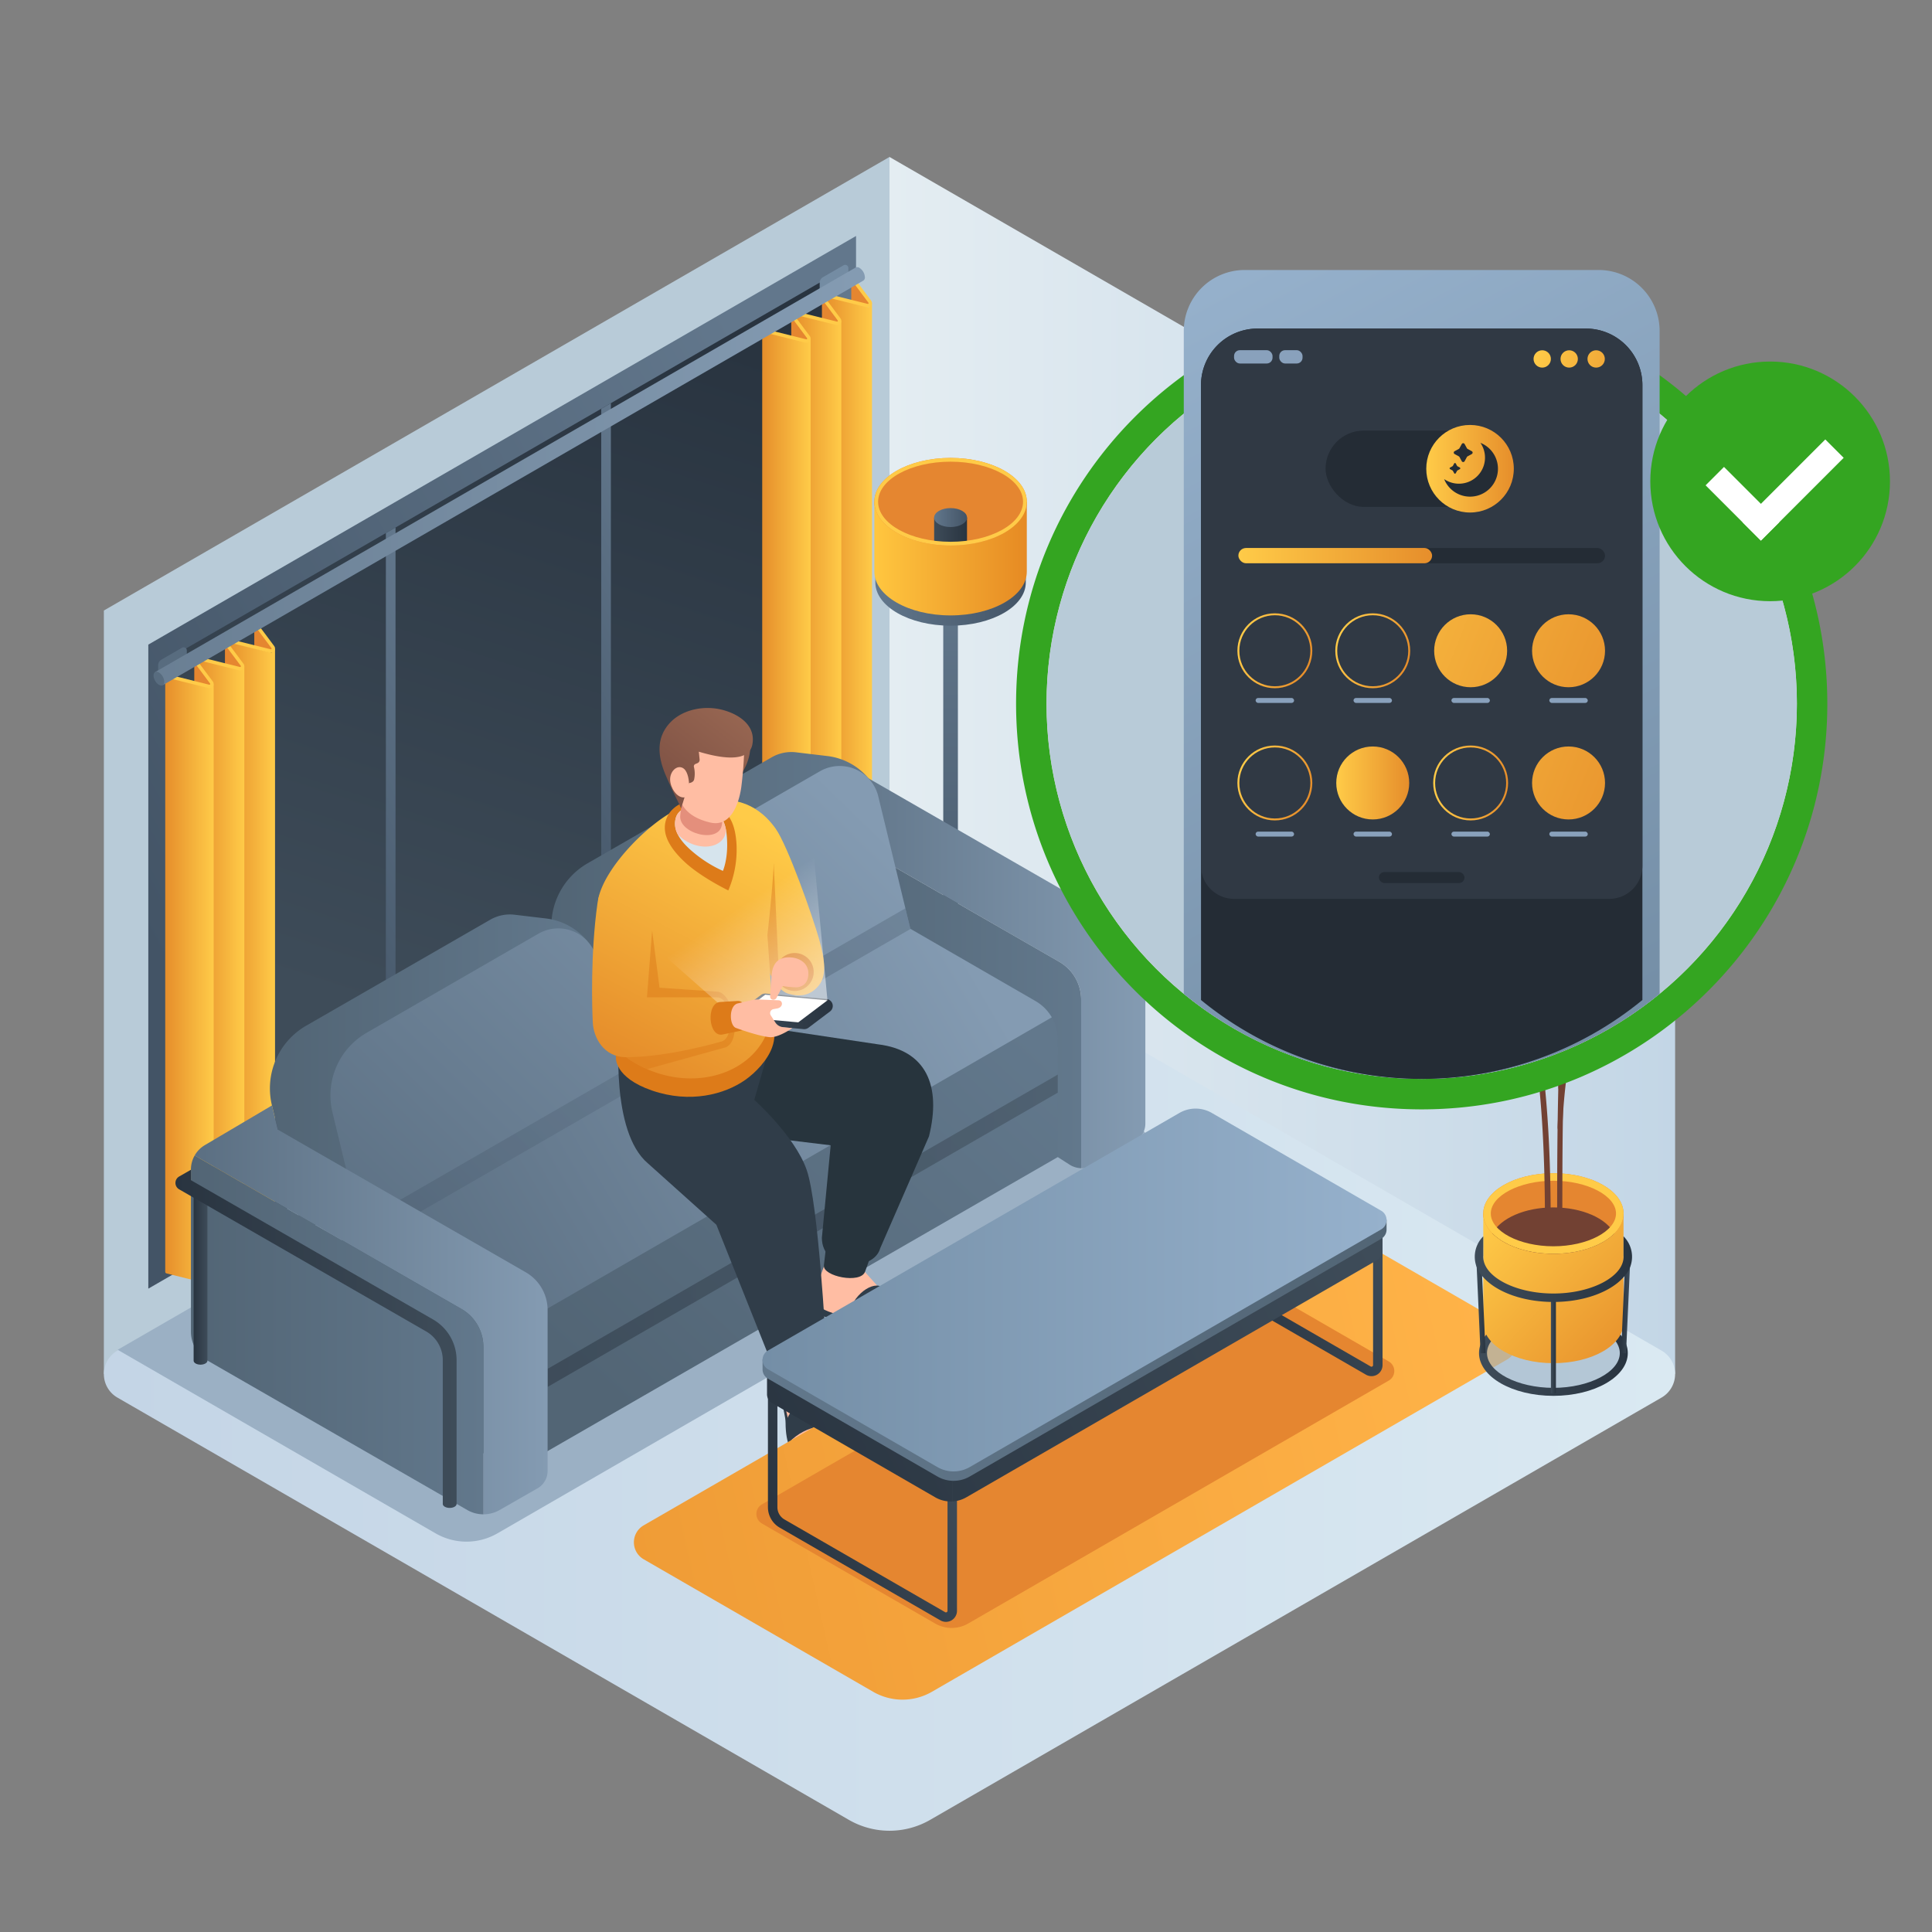 <svg id="Layer_1" data-name="Layer 1" xmlns="http://www.w3.org/2000/svg" xmlns:xlink="http://www.w3.org/1999/xlink" viewBox="0 0 1000 1000">
  <rect x="0" y="0" width="1000" height="1000" fill="#808080" stroke="none"/>
  <defs>
    <style>
      .cls-1, .cls-100, .cls-101, .cls-104, .cls-106, .cls-67, .cls-68 {
        fill: none;
      }

      .cls-2 {
        clip-path: url(#clip-path);
      }

      .cls-3 {
        fill: url(#linear-gradient);
      }

      .cls-4 {
        fill: url(#linear-gradient-2);
      }

      .cls-5 {
        fill: #bcd0e2;
      }

      .cls-6 {
        fill: #e9f1f4;
      }

      .cls-7 {
        fill: url(#linear-gradient-3);
      }

      .cls-8 {
        fill: url(#linear-gradient-4);
      }

      .cls-9 {
        fill: #b8cbd8;
      }

      .cls-10 {
        fill: url(#linear-gradient-5);
      }

      .cls-11 {
        fill: #9bb0c4;
      }

      .cls-12 {
        fill: url(#linear-gradient-6);
      }

      .cls-13 {
        fill: url(#linear-gradient-7);
      }

      .cls-14 {
        fill: url(#linear-gradient-8);
      }

      .cls-15 {
        fill: url(#linear-gradient-9);
      }

      .cls-16 {
        fill: url(#linear-gradient-10);
      }

      .cls-17 {
        fill: url(#linear-gradient-11);
      }

      .cls-18 {
        fill: url(#linear-gradient-12);
      }

      .cls-19 {
        fill: #e58630;
      }

      .cls-20 {
        fill: url(#linear-gradient-13);
      }

      .cls-21 {
        fill: #ffcb48;
      }

      .cls-22 {
        fill: url(#linear-gradient-14);
      }

      .cls-23 {
        fill: url(#linear-gradient-15);
      }

      .cls-24 {
        fill: url(#linear-gradient-16);
      }

      .cls-25 {
        fill: #748ca3;
      }

      .cls-26 {
        fill: #586c7f;
      }

      .cls-27 {
        fill: url(#linear-gradient-17);
      }

      .cls-28 {
        fill: url(#linear-gradient-18);
      }

      .cls-29 {
        fill: url(#linear-gradient-19);
      }

      .cls-30 {
        fill: url(#linear-gradient-20);
      }

      .cls-31 {
        fill: url(#linear-gradient-21);
      }

      .cls-32 {
        fill: url(#linear-gradient-22);
      }

      .cls-33 {
        fill: url(#linear-gradient-23);
      }

      .cls-34 {
        fill: url(#linear-gradient-24);
      }

      .cls-35 {
        fill: url(#linear-gradient-25);
      }

      .cls-36 {
        fill: url(#linear-gradient-26);
      }

      .cls-37 {
        fill: url(#linear-gradient-27);
      }

      .cls-38 {
        fill: url(#linear-gradient-28);
      }

      .cls-39 {
        fill: url(#linear-gradient-29);
      }

      .cls-40 {
        fill: url(#linear-gradient-30);
      }

      .cls-41 {
        fill: url(#linear-gradient-31);
      }

      .cls-42, .cls-45 {
        opacity: 0.4;
      }

      .cls-42 {
        fill: url(#linear-gradient-32);
      }

      .cls-43 {
        fill: url(#linear-gradient-33);
      }

      .cls-44 {
        fill: url(#linear-gradient-34);
      }

      .cls-45 {
        fill: url(#linear-gradient-35);
      }

      .cls-46 {
        fill: url(#linear-gradient-36);
      }

      .cls-47 {
        fill: url(#linear-gradient-37);
      }

      .cls-48 {
        fill: url(#linear-gradient-38);
      }

      .cls-49 {
        fill: url(#linear-gradient-39);
      }

      .cls-50, .cls-56, .cls-62 {
        opacity: 0.5;
      }

      .cls-50 {
        fill: url(#linear-gradient-40);
      }

      .cls-51 {
        fill: #303d49;
      }

      .cls-52 {
        fill: #ffbda3;
      }

      .cls-53 {
        fill: #27343d;
      }

      .cls-54, .cls-56 {
        fill: #dd7b19;
      }

      .cls-55 {
        fill: url(#linear-gradient-41);
      }

      .cls-57 {
        fill: url(#linear-gradient-42);
      }

      .cls-58 {
        fill: url(#linear-gradient-43);
      }

      .cls-59 {
        fill: #d6e4ed;
      }

      .cls-60 {
        fill: #e48f7c;
      }

      .cls-61 {
        fill: url(#linear-gradient-44);
      }

      .cls-62 {
        fill: url(#linear-gradient-45);
      }

      .cls-63 {
        fill: #fff;
      }

      .cls-64 {
        fill: url(#linear-gradient-46);
      }

      .cls-65 {
        fill: url(#linear-gradient-47);
      }

      .cls-66 {
        fill: url(#linear-gradient-48);
      }

      .cls-100, .cls-101, .cls-104, .cls-106, .cls-67, .cls-68 {
        stroke-miterlimit: 10;
      }

      .cls-67, .cls-68 {
        stroke-width: 4.899px;
      }

      .cls-67 {
        stroke: url(#linear-gradient-49);
      }

      .cls-68 {
        stroke: url(#linear-gradient-50);
      }

      .cls-69 {
        fill: url(#linear-gradient-51);
      }

      .cls-70 {
        fill: url(#linear-gradient-52);
      }

      .cls-71 {
        fill: url(#linear-gradient-53);
      }

      .cls-72 {
        fill: url(#linear-gradient-54);
      }

      .cls-73 {
        opacity: 0.6;
      }

      .cls-74 {
        fill: url(#linear-gradient-55);
      }

      .cls-75 {
        fill: url(#linear-gradient-56);
      }

      .cls-76 {
        fill: #724133;
      }

      .cls-77 {
        fill: url(#linear-gradient-57);
      }

      .cls-78 {
        fill: url(#linear-gradient-58);
      }

      .cls-79 {
        fill: url(#linear-gradient-59);
      }

      .cls-80 {
        fill: url(#linear-gradient-60);
      }

      .cls-81 {
        fill: url(#linear-gradient-61);
      }

      .cls-82 {
        fill: url(#linear-gradient-62);
      }

      .cls-83 {
        fill: url(#linear-gradient-63);
      }

      .cls-84 {
        fill: url(#linear-gradient-64);
      }

      .cls-85 {
        fill: url(#linear-gradient-65);
      }

      .cls-86 {
        fill: url(#linear-gradient-66);
      }

      .cls-87 {
        fill: url(#linear-gradient-67);
      }

      .cls-88 {
        fill: url(#linear-gradient-68);
      }

      .cls-89 {
        fill: url(#linear-gradient-69);
      }

      .cls-90 {
        fill: url(#linear-gradient-70);
      }

      .cls-91 {
        fill: #34a521;
      }

      .cls-92 {
        fill: #e2e2e2;
      }

      .cls-93 {
        fill: url(#linear-gradient-71);
      }

      .cls-94 {
        fill: #242c35;
      }

      .cls-95 {
        fill: #303944;
      }

      .cls-96 {
        fill: #89a1bc;
      }

      .cls-97 {
        fill: url(#linear-gradient-72);
      }

      .cls-98 {
        fill: url(#linear-gradient-73);
      }

      .cls-99 {
        fill: url(#linear-gradient-74);
      }

      .cls-100 {
        stroke: url(#linear-gradient-75);
      }

      .cls-101 {
        stroke: url(#linear-gradient-76);
      }

      .cls-102 {
        fill: url(#linear-gradient-77);
      }

      .cls-103 {
        fill: url(#linear-gradient-78);
      }

      .cls-104 {
        stroke: url(#linear-gradient-79);
      }

      .cls-105 {
        fill: url(#linear-gradient-80);
      }

      .cls-106 {
        stroke: url(#linear-gradient-81);
      }

      .cls-107 {
        fill: url(#linear-gradient-82);
      }

      .cls-108 {
        fill: url(#linear-gradient-83);
      }

      .cls-109 {
        fill: url(#linear-gradient-84);
      }
    </style>
    <clipPath id="clip-path">
      <path class="cls-1" d="M2475.985,305.844a194.175,194.175,0,1,1-71.046-150.162A193.785,193.785,0,0,1,2475.985,305.844Z"/>
    </clipPath>
    <linearGradient id="linear-gradient" x1="888.049" y1="838.27" x2="2263.281" y2="1713.806" gradientUnits="userSpaceOnUse">
      <stop offset="0" stop-color="#62788c"/>
      <stop offset="1" stop-color="#526575"/>
    </linearGradient>
    <linearGradient id="linear-gradient-2" x1="938.219" y1="1144.254" x2="2839.738" y2="1247.124" gradientUnits="userSpaceOnUse">
      <stop offset="0" stop-color="#3e4c59"/>
      <stop offset="1" stop-color="#293440"/>
    </linearGradient>
    <linearGradient id="linear-gradient-3" x1="1011.091" y1="563.835" x2="2146.776" y2="1197.346" gradientUnits="userSpaceOnUse">
      <stop offset="0" stop-color="#ffcb48"/>
      <stop offset="1" stop-color="#e68e2b"/>
    </linearGradient>
    <linearGradient id="linear-gradient-4" x1="460.39" y1="396.228" x2="867.036" y2="396.228" gradientUnits="userSpaceOnUse">
      <stop offset="0" stop-color="#e4edf2"/>
      <stop offset="1" stop-color="#c3d6e6"/>
    </linearGradient>
    <linearGradient id="linear-gradient-5" x1="53.759" y1="711.22" x2="867.036" y2="711.22" gradientUnits="userSpaceOnUse">
      <stop offset="0.007" stop-color="#c4d5e6"/>
      <stop offset="1" stop-color="#dae9f2"/>
    </linearGradient>
    <linearGradient id="linear-gradient-6" x1="333.241" y1="163.645" x2="213.751" y2="530.539" gradientUnits="userSpaceOnUse">
      <stop offset="0" stop-color="#293440"/>
      <stop offset="1" stop-color="#3e4c59"/>
    </linearGradient>
    <linearGradient id="linear-gradient-7" x1="88.254" y1="394.571" x2="431.597" y2="394.571" gradientUnits="userSpaceOnUse">
      <stop offset="0" stop-color="#5b6f82"/>
      <stop offset="1" stop-color="#849bb2"/>
    </linearGradient>
    <linearGradient id="linear-gradient-8" x1="447.512" y1="292.886" x2="78.453" y2="492.942" gradientUnits="userSpaceOnUse">
      <stop offset="0" stop-color="#62778c"/>
      <stop offset="1" stop-color="#435466"/>
    </linearGradient>
    <linearGradient id="linear-gradient-9" x1="379.58" y1="325.624" x2="247.805" y2="397.055" xlink:href="#linear-gradient-8"/>
    <linearGradient id="linear-gradient-10" x1="268.111" y1="389.976" x2="136.336" y2="461.408" xlink:href="#linear-gradient-8"/>
    <linearGradient id="linear-gradient-11" x1="117.303" y1="489.068" x2="142.353" y2="489.068" gradientUnits="userSpaceOnUse">
      <stop offset="0" stop-color="#e68e2b"/>
      <stop offset="1" stop-color="#ffcb48"/>
    </linearGradient>
    <linearGradient id="linear-gradient-12" x1="101.413" y1="497.975" x2="126.463" y2="497.975" xlink:href="#linear-gradient-11"/>
    <linearGradient id="linear-gradient-13" x1="85.523" y1="507.221" x2="110.583" y2="507.221" xlink:href="#linear-gradient-11"/>
    <linearGradient id="linear-gradient-14" x1="426.298" y1="310.296" x2="451.348" y2="310.296" xlink:href="#linear-gradient-11"/>
    <linearGradient id="linear-gradient-15" x1="410.408" y1="319.203" x2="435.458" y2="319.203" xlink:href="#linear-gradient-11"/>
    <linearGradient id="linear-gradient-16" x1="394.518" y1="328.449" x2="419.578" y2="328.449" xlink:href="#linear-gradient-11"/>
    <linearGradient id="linear-gradient-17" x1="-120.796" y1="246.474" x2="443.023" y2="246.474" xlink:href="#linear-gradient-7"/>
    <linearGradient id="linear-gradient-18" x1="463.067" y1="556.816" x2="520.965" y2="556.816" xlink:href="#linear-gradient-8"/>
    <linearGradient id="linear-gradient-19" x1="463.067" y1="552.405" x2="520.965" y2="552.405" gradientUnits="userSpaceOnUse">
      <stop offset="0" stop-color="#849bb2"/>
      <stop offset="1" stop-color="#5b6f82"/>
    </linearGradient>
    <linearGradient id="linear-gradient-20" x1="489.788" y1="302.928" x2="494.011" y2="536.605" xlink:href="#linear-gradient-8"/>
    <linearGradient id="linear-gradient-21" x1="453.083" y1="294.823" x2="530.949" y2="294.823" xlink:href="#linear-gradient-8"/>
    <linearGradient id="linear-gradient-22" x1="452.561" y1="289.115" x2="531.471" y2="289.115" gradientUnits="userSpaceOnUse">
      <stop offset="0.008" stop-color="#ffc63f"/>
      <stop offset="1" stop-color="#e68a23"/>
    </linearGradient>
    <linearGradient id="linear-gradient-23" x1="483.508" y1="274.457" x2="500.524" y2="274.457" xlink:href="#linear-gradient-2"/>
    <linearGradient id="linear-gradient-24" x1="483.508" y1="267.892" x2="500.524" y2="267.892" xlink:href="#linear-gradient-8"/>
    <linearGradient id="linear-gradient-25" x1="-99.552" y1="501.447" x2="85.062" y2="501.447" gradientTransform="matrix(-1, 0, 0, 1, 493.279, 0)" xlink:href="#linear-gradient-19"/>
    <linearGradient id="linear-gradient-26" x1="-66.314" y1="510.948" x2="85.062" y2="510.948" gradientTransform="matrix(-1, 0, 0, 1, 493.279, 0)" xlink:href="#linear-gradient"/>
    <linearGradient id="linear-gradient-27" x1="15.889" y1="483.717" x2="210.626" y2="693.059" gradientTransform="matrix(-1, 0, 0, 1, 493.279, 0)" xlink:href="#linear-gradient"/>
    <linearGradient id="linear-gradient-28" x1="0.14" y1="481.987" x2="286.768" y2="649.948" gradientTransform="matrix(-1, 0, 0, 1, 493.279, 0)" xlink:href="#linear-gradient-19"/>
    <linearGradient id="linear-gradient-29" x1="83.847" y1="582.514" x2="173.863" y2="582.514" gradientTransform="matrix(-1, 0, 0, 1, 493.279, 0)" xlink:href="#linear-gradient"/>
    <linearGradient id="linear-gradient-30" x1="43.514" y1="474.556" x2="207.898" y2="474.556" gradientTransform="matrix(-1, 0, 0, 1, 493.279, 0)" xlink:href="#linear-gradient"/>
    <linearGradient id="linear-gradient-31" x1="46.749" y1="420.179" x2="293.212" y2="673.945" gradientTransform="matrix(-1, 0, 0, 1, 493.279, 0)" xlink:href="#linear-gradient-19"/>
    <linearGradient id="linear-gradient-32" x1="-86.045" y1="339.946" x2="169.468" y2="591.417" gradientTransform="matrix(-1, 0, 0, 1, 493.279, 0)" xlink:href="#linear-gradient-8"/>
    <linearGradient id="linear-gradient-33" x1="189.188" y1="556.797" x2="353.572" y2="556.797" gradientTransform="matrix(-1, 0, 0, 1, 493.279, 0)" xlink:href="#linear-gradient"/>
    <linearGradient id="linear-gradient-34" x1="79.698" y1="388.178" x2="326.162" y2="641.944" gradientTransform="matrix(-1, 0, 0, 1, 493.279, 0)" xlink:href="#linear-gradient-19"/>
    <linearGradient id="linear-gradient-35" x1="59.629" y1="424.011" x2="315.142" y2="675.481" gradientTransform="matrix(-1, 0, 0, 1, 493.279, 0)" xlink:href="#linear-gradient-8"/>
    <linearGradient id="linear-gradient-36" x1="209.84" y1="677.995" x2="392.523" y2="677.995" gradientTransform="matrix(-1, 0, 0, 1, 493.279, 0)" xlink:href="#linear-gradient-19"/>
    <linearGradient id="linear-gradient-37" x1="243.077" y1="690.944" x2="394.453" y2="690.944" gradientTransform="matrix(-1, 0, 0, 1, 493.279, 0)" xlink:href="#linear-gradient"/>
    <linearGradient id="linear-gradient-38" x1="385.905" y1="662.094" x2="393.056" y2="662.094" gradientTransform="matrix(-1, 0, 0, 1, 493.279, 0)" xlink:href="#linear-gradient-2"/>
    <linearGradient id="linear-gradient-39" x1="256.947" y1="692.974" x2="402.471" y2="692.974" gradientTransform="matrix(-1, 0, 0, 1, 493.279, 0)" xlink:href="#linear-gradient-2"/>
    <linearGradient id="linear-gradient-40" x1="-54.216" y1="636.999" x2="209.703" y2="636.999" gradientTransform="matrix(-1, 0, 0, 1, 493.279, 0)" xlink:href="#linear-gradient-2"/>
    <linearGradient id="linear-gradient-41" x1="412.874" y1="437.843" x2="349.299" y2="559.375" xlink:href="#linear-gradient-3"/>
    <linearGradient id="linear-gradient-42" x1="391.135" y1="426.472" x2="327.561" y2="548.004" xlink:href="#linear-gradient-3"/>
    <linearGradient id="linear-gradient-43" x1="383.707" y1="422.586" x2="320.132" y2="544.118" xlink:href="#linear-gradient-3"/>
    <linearGradient id="linear-gradient-44" x1="377.158" y1="523.475" x2="426.914" y2="523.475" gradientTransform="translate(4.129)" xlink:href="#linear-gradient-2"/>
    <linearGradient id="linear-gradient-45" x1="339.605" y1="381.888" x2="425.152" y2="506.849" gradientTransform="translate(3.384)" gradientUnits="userSpaceOnUse">
      <stop offset="0.626" stop-color="#fff" stop-opacity="0"/>
      <stop offset="1" stop-color="#fff"/>
    </linearGradient>
    <linearGradient id="linear-gradient-46" x1="392.305" y1="379.526" x2="363.114" y2="416.803" gradientUnits="userSpaceOnUse">
      <stop offset="0" stop-color="#966551"/>
      <stop offset="1" stop-color="#805345"/>
    </linearGradient>
    <linearGradient id="linear-gradient-47" x1="377.724" y1="368.108" x2="348.533" y2="405.384" xlink:href="#linear-gradient-46"/>
    <linearGradient id="linear-gradient-48" x1="253.509" y1="697.642" x2="979.083" y2="860.506" gradientTransform="matrix(-1, 0, 0, 1, 1028.405, 0)" gradientUnits="userSpaceOnUse">
      <stop offset="0" stop-color="#ffb348"/>
      <stop offset="1" stop-color="#e68e2b"/>
    </linearGradient>
    <linearGradient id="linear-gradient-49" x1="535.837" y1="752.427" x2="625.975" y2="793.609" gradientTransform="matrix(-1, 0, 0, 1, 1028.405, 0)" xlink:href="#linear-gradient-2"/>
    <linearGradient id="linear-gradient-50" x1="315.569" y1="625.258" x2="406.596" y2="666.847" gradientTransform="matrix(-1, 0, 0, 1, 1028.405, 0)" xlink:href="#linear-gradient-2"/>
    <linearGradient id="linear-gradient-51" x1="326.245" y1="624.653" x2="642.871" y2="769.312" gradientTransform="matrix(-1, 0, 0, 1, 1028.405, 0)" xlink:href="#linear-gradient-2"/>
    <linearGradient id="linear-gradient-52" x1="321.771" y1="634.446" x2="638.396" y2="779.106" gradientTransform="matrix(-1, 0, 0, 1, 1028.405, 0)" xlink:href="#linear-gradient-2"/>
    <linearGradient id="linear-gradient-53" x1="310.714" y1="698.899" x2="633.711" y2="698.899" gradientTransform="matrix(-1, 0, 0, 1, 1028.405, 0)" gradientUnits="userSpaceOnUse">
      <stop offset="0" stop-color="#526575"/>
      <stop offset="1" stop-color="#62788c"/>
    </linearGradient>
    <linearGradient id="linear-gradient-54" x1="310.714" y1="667.704" x2="633.711" y2="667.704" gradientTransform="matrix(-1, 0, 0, 1, 1028.405, 0)" gradientUnits="userSpaceOnUse">
      <stop offset="0" stop-color="#96b1cc"/>
      <stop offset="1" stop-color="#748ea6"/>
    </linearGradient>
    <linearGradient id="linear-gradient-55" x1="765.53" y1="700.356" x2="842.543" y2="700.356" xlink:href="#linear-gradient-2"/>
    <linearGradient id="linear-gradient-56" x1="770.979" y1="627.467" x2="848.15" y2="701.763" xlink:href="#linear-gradient-3"/>
    <linearGradient id="linear-gradient-57" x1="-1856.627" y1="937.836" x2="-1814.152" y2="955.485" gradientTransform="matrix(-0.941, 0.339, 0.339, 0.941, -1218.27, 194.589)" gradientUnits="userSpaceOnUse">
      <stop offset="0" stop-color="#f2883c"/>
      <stop offset="0.167" stop-color="#e97d35"/>
      <stop offset="0.674" stop-color="#d26124"/>
      <stop offset="0.968" stop-color="#c9571e"/>
    </linearGradient>
    <linearGradient id="linear-gradient-58" x1="1659.304" y1="-319.108" x2="1627.302" y2="-298.743" gradientTransform="translate(-807.34 202.807) rotate(21.532)" xlink:href="#linear-gradient-57"/>
    <linearGradient id="linear-gradient-59" x1="872.715" y1="467.281" x2="818.991" y2="515.574" gradientTransform="matrix(1, 0, 0, 1, 0, 0)" xlink:href="#linear-gradient-57"/>
    <linearGradient id="linear-gradient-60" x1="-36.043" y1="844.464" x2="-79.774" y2="872.293" gradientTransform="translate(637.622 -330.359) rotate(-16.161)" xlink:href="#linear-gradient-57"/>
    <linearGradient id="linear-gradient-61" x1="774.321" y1="431.654" x2="800.698" y2="482.275" gradientTransform="matrix(1, 0, 0, 1, 0, 0)" xlink:href="#linear-gradient-57"/>
    <linearGradient id="linear-gradient-62" x1="-291.074" y1="927.997" x2="-260.53" y2="986.615" gradientTransform="translate(676.772 -493.137) rotate(-21.264)" xlink:href="#linear-gradient-57"/>
    <linearGradient id="linear-gradient-63" x1="1770.846" y1="-721.088" x2="1813.321" y2="-703.438" gradientTransform="matrix(0.871, 0.49, -0.49, 0.871, -1138.395, 218.09)" xlink:href="#linear-gradient-57"/>
    <linearGradient id="linear-gradient-64" x1="523.738" y1="518.927" x2="495.979" y2="567.452" gradientTransform="matrix(1.032, -0.095, 0.1, 1.014, 239.35, -59.053)" xlink:href="#linear-gradient-57"/>
    <linearGradient id="linear-gradient-65" x1="-995.484" y1="1001.701" x2="-1034.861" y2="1026.759" gradientTransform="translate(1037.165 -936.369) rotate(-35.911)" xlink:href="#linear-gradient-57"/>
    <linearGradient id="linear-gradient-66" x1="-3290.203" y1="-180.661" x2="-3326.463" y2="-157.587" gradientTransform="matrix(-0.942, -0.334, -0.334, 0.942, -2381.136, -445.862)" xlink:href="#linear-gradient-57"/>
    <linearGradient id="linear-gradient-67" x1="7307.142" y1="676.038" x2="7311.925" y2="676.038" gradientTransform="matrix(-0.045, -0.999, -0.999, 0.045, 1845.135, 7947.825)" xlink:href="#linear-gradient-2"/>
    <linearGradient id="linear-gradient-68" x1="764.146" y1="676.038" x2="768.928" y2="676.038" gradientTransform="translate(31.058 -33.664) rotate(2.568)" xlink:href="#linear-gradient-2"/>
    <linearGradient id="linear-gradient-69" x1="802.743" y1="696.946" x2="805.341" y2="696.946" xlink:href="#linear-gradient-2"/>
    <linearGradient id="linear-gradient-70" x1="763.342" y1="656.903" x2="844.743" y2="656.903" xlink:href="#linear-gradient-2"/>
    <linearGradient id="linear-gradient-71" x1="626.544" y1="136.232" x2="840.634" y2="533.06" gradientTransform="matrix(1, 0, 0, 1, 0, 0)" xlink:href="#linear-gradient-54"/>
    <linearGradient id="linear-gradient-72" x1="795.594" y1="176.651" x2="859.679" y2="195.8" xlink:href="#linear-gradient-3"/>
    <linearGradient id="linear-gradient-73" x1="794.45" y1="180.48" x2="858.535" y2="199.629" xlink:href="#linear-gradient-3"/>
    <linearGradient id="linear-gradient-74" x1="793.306" y1="184.308" x2="857.391" y2="203.457" xlink:href="#linear-gradient-3"/>
    <linearGradient id="linear-gradient-75" x1="641.82" y1="329.727" x2="677.899" y2="343.943" xlink:href="#linear-gradient-3"/>
    <linearGradient id="linear-gradient-76" x1="692.493" y1="329.727" x2="728.572" y2="343.943" xlink:href="#linear-gradient-3"/>
    <linearGradient id="linear-gradient-77" x1="651.63" y1="293.661" x2="856.396" y2="374.342" xlink:href="#linear-gradient-3"/>
    <linearGradient id="linear-gradient-78" x1="658.439" y1="276.378" x2="863.205" y2="357.059" xlink:href="#linear-gradient-3"/>
    <linearGradient id="linear-gradient-79" x1="641.82" y1="398.153" x2="677.899" y2="412.369" xlink:href="#linear-gradient-3"/>
    <linearGradient id="linear-gradient-80" x1="691.648" y1="405.261" x2="729.416" y2="405.261" xlink:href="#linear-gradient-3"/>
    <linearGradient id="linear-gradient-81" x1="741.821" y1="405.261" x2="780.589" y2="405.261" xlink:href="#linear-gradient-3"/>
    <linearGradient id="linear-gradient-82" x1="658.439" y1="344.804" x2="863.205" y2="425.485" xlink:href="#linear-gradient-3"/>
    <linearGradient id="linear-gradient-83" x1="640.975" y1="287.596" x2="741.255" y2="287.596" xlink:href="#linear-gradient-3"/>
    <linearGradient id="linear-gradient-84" x1="738.234" y1="242.616" x2="783.553" y2="242.616" xlink:href="#linear-gradient-3"/>
  </defs>
  <g class="cls-2">
    <g>
      <g>
        <path class="cls-3" d="M1662.017,920.373,1626.568,1665.751a67.709,67.709,0,0,1-33.789-9.119L906.511,1260.627a33.608,33.608,0,0,1-16.98-28.957V986.453Z"/>
        <g>
          <path class="cls-4" d="M1662.007,866.96l-35.449,630.894a67.772,67.772,0,0,1-33.755-9.119L906.536,1092.73a33.727,33.727,0,0,1-17.014-29.502V932.564Z"/>
          <path class="cls-5" d="M1662.007,794.48l-35.449,630.894a67.772,67.772,0,0,1-33.755-9.119L906.536,1020.25A33.727,33.727,0,0,1,889.522,990.749V860.084Z"/>
          <path class="cls-6" d="M2814.86,561.789,2128.813,165.835a68.055,68.055,0,0,0-68.058-.002L1632.679,412.635h0L906.526,832.023a33.555,33.555,0,0,0-15.95,20.951,34.598,34.598,0,0,0-1.063,8.518,33.708,33.708,0,0,0,17.014,29.468L1387.67,1168.736l205.122,118.229a68.006,68.006,0,0,0,29.628,8.975q2.199.142,4.403.142a68.008,68.008,0,0,0,34.03-9.122L2814.862,620.722C2837.542,607.624,2837.541,574.886,2814.86,561.789Z"/>
        </g>
      </g>
      <path class="cls-7" d="M1578.929,419.406l16.002-9.416a170.563,170.563,0,0,1,121.55-20.032c221.662,46.572,501.137,186.825,576.174,371.668,54.905,135.25,60.846,225.15,58.587,270.48a87.913,87.913,0,0,1-24.578,56.513c-163.674,170.463-480.913,345.108-657.719,388.293a85.863,85.863,0,0,1-44.295-.878c-302.465-87.754-625.864-285.149-757.666-415.397a87.446,87.446,0,0,1-24.101-80.269c9.108-43.24,25.156-107.297,46.159-142.602C922.732,781.134,1578.929,419.406,1578.929,419.406Z"/>
    </g>
  </g>
  <g>
    <g>
      <polygon class="cls-8" points="460.39 81.236 867.036 316.004 867.036 711.22 460.39 476.43 460.39 81.236"/>
      <polygon class="cls-9" points="460.406 81.236 53.759 316.004 53.759 711.22 460.406 476.43 460.406 81.236"/>
    </g>
    <path class="cls-10" d="M60.776,723.386,439.357,941.95a42.101,42.101,0,0,0,42.101-.001L860.019,723.382a14.034,14.034,0,0,0,0-24.307L481.442,480.491a42.101,42.101,0,0,0-42.104.001L60.776,699.079A14.034,14.034,0,0,0,60.776,723.386Z"/>
  </g>
  <path class="cls-11" d="M424.942,488.471l164.496,94.953a10.664,10.664,0,0,1,.004,18.468h0L257.462,793.662a31.99,31.99,0,0,1-31.998.002L60.894,698.645Z"/>
  <g>
    <g>
      <path class="cls-12" d="M435.439,452.182,92.09,650.412l-11.465-6.617V336.971L423.973,138.73l11.465-2.159Z"/>
      <polygon class="cls-13" points="431.597 142.041 427.656 144.316 427.661 446.752 88.254 642.696 88.255 647.101 431.597 448.882 431.597 142.041"/>
      <path class="cls-14" d="M76.766,333.647v333.352L443.085,455.515V122.142Zm11.488,6.633L431.597,142.041l0,306.841L88.255,647.101Z"/>
    </g>
    <polygon class="cls-15" points="316.192 511.104 311.192 513.991 311.192 211.575 316.192 208.688 316.192 511.104"/>
    <polygon class="cls-16" points="204.723 575.457 199.723 578.343 199.723 275.927 204.723 273.041 204.723 575.457"/>
    <g>
      <g>
        <path class="cls-17" d="M142.353,335.669V644.083a2.175,2.175,0,0,1-2.69,2.1l-13.2-3.28-7.76-1.93a.335.335,0,0,0-.32.06l-1.08-.32V331.884l23.31,5.925Z"/>
        <path class="cls-18" d="M126.463,344.789V653.413a2.005,2.005,0,0,1-.36,1.04,2.13,2.13,0,0,1-2.32.9l-20.97-5.21a.356.356,0,0,0-.41.16.368.368,0,0,0-.02.4l-.97-.26V340.529l23.31,5.5Z"/>
        <polygon class="cls-19" points="100.554 342.096 100.554 353.378 108.589 355.038 109.44 353.761 100.554 342.096"/>
        <path class="cls-20" d="M110.583,354.109V662.583a2.239,2.239,0,0,1-.36,1.04,2.137,2.137,0,0,1-1.79.97,2.003,2.003,0,0,1-.54-.07l-21.69-5.4a.884.884,0,0,1-.68-.86V349.849l23.31,5.5Z"/>
        <polygon class="cls-19" points="116.437 332.925 116.437 344.207 124.472 345.867 125.323 344.59 116.437 332.925"/>
        <polygon class="cls-19" points="131.621 323.236 131.621 334.519 140.507 336.814 141.472 335.618 131.621 323.236"/>
        <path class="cls-21" d="M108.431,356.192a2.235,2.235,0,0,1-.536-.066l-21.694-5.404a.889.889,0,0,1,.429-1.725l21.694,5.404a.388.388,0,0,0,.405-.609l-7.741-10.376a2.166,2.166,0,0,1,2.258-3.397l20.961,5.213a.388.388,0,0,0,.405-.609l-7.741-10.376a2.166,2.166,0,0,1,2.259-3.397l20.96,5.213a.388.388,0,0,0,.405-.609l-8.698-11.649a.889.889,0,1,1,1.424-1.063l8.698,11.649a2.166,2.166,0,0,1-2.259,3.397l-20.96-5.213a.388.388,0,0,0-.405.609l7.741,10.376a2.166,2.166,0,0,1-2.258,3.397l-20.961-5.213a.364.364,0,0,0-.417.162.369.369,0,0,0,.012.448l7.741,10.376a2.168,2.168,0,0,1-1.723,3.463Z"/>
      </g>
      <g>
        <path class="cls-22" d="M451.348,156.897V465.311a2.175,2.175,0,0,1-2.69,2.1l-13.2-3.28-7.76-1.93a.335.335,0,0,0-.32.06l-1.08-.32V153.112l23.31,5.925Z"/>
        <path class="cls-23" d="M435.458,166.017V474.641a2.005,2.005,0,0,1-.36,1.04,2.13,2.13,0,0,1-2.32.9l-20.97-5.21a.356.356,0,0,0-.41.16.368.368,0,0,0-.02.4l-.97-.26V161.757l23.31,5.5Z"/>
        <polygon class="cls-19" points="409.55 163.324 409.55 174.607 417.584 176.266 418.435 174.99 409.55 163.324"/>
        <path class="cls-24" d="M419.578,175.337V483.811a2.238,2.238,0,0,1-.36,1.04,2.137,2.137,0,0,1-1.79.97,2.003,2.003,0,0,1-.54-.07l-21.69-5.4a.884.884,0,0,1-.68-.86V171.077l23.31,5.5Z"/>
        <polygon class="cls-19" points="425.433 154.153 425.433 165.436 433.468 167.095 434.319 165.819 425.433 154.153"/>
        <polygon class="cls-19" points="440.616 144.465 440.616 155.747 449.502 158.043 450.467 156.846 440.616 144.465"/>
        <path class="cls-21" d="M417.427,177.421a2.235,2.235,0,0,1-.536-.066l-21.694-5.404a.889.889,0,0,1,.429-1.725l21.694,5.404a.388.388,0,0,0,.405-.609l-7.741-10.376a2.166,2.166,0,0,1,2.258-3.397l20.961,5.213a.388.388,0,0,0,.405-.609L425.866,155.474a2.166,2.166,0,0,1,2.259-3.397l20.96,5.213a.388.388,0,0,0,.405-.609l-8.698-11.649a.889.889,0,1,1,1.424-1.063l8.698,11.649a2.166,2.166,0,0,1-2.259,3.397l-20.96-5.213a.388.388,0,0,0-.405.609l7.741,10.376a2.166,2.166,0,0,1-2.258,3.397l-20.961-5.213a.364.364,0,0,0-.417.162.369.369,0,0,0,.012.448l7.741,10.376a2.168,2.168,0,0,1-1.723,3.463Z"/>
      </g>
    </g>
    <g>
      <path class="cls-25" d="M439.1,138.716v6.034l-14.835,8.563v-6.919a3.362,3.362,0,0,1,1.681-2.912l10.706-6.18A1.632,1.632,0,0,1,439.1,138.716Z"/>
      <path class="cls-26" d="M96.696,336.667v6.034l-14.835,8.563V344.346a3.362,3.362,0,0,1,1.681-2.912l10.706-6.18A1.632,1.632,0,0,1,96.696,336.667Z"/>
      <path class="cls-27" d="M446.836,145.26,84.21,354.665l-3.926-6.8L442.923,138.453l.002.003a1.977,1.977,0,0,1,1.951.208,6.138,6.138,0,0,1,2.785,4.804A1.926,1.926,0,0,1,446.836,145.26Z"/>
      <ellipse class="cls-26" cx="82.247" cy="351.265" rx="2.263" ry="3.926" transform="translate(-164.614 88.184) rotate(-30)"/>
    </g>
  </g>
  <g>
    <g>
      <path class="cls-28" d="M520.161,552.971c-3.016-7.359-14.457-12.842-28.146-12.842s-25.129,5.483-28.145,12.842h-.803v3.845c0,9.216,12.961,16.687,28.949,16.687s28.949-7.471,28.949-16.687v-3.845Z"/>
      <ellipse class="cls-29" cx="492.016" cy="552.405" rx="28.949" ry="16.687"/>
    </g>
    <path class="cls-30" d="M488.223,303.422V548.943c0,1.208,1.698,2.187,3.793,2.187s3.793-.979,3.793-2.187V303.422Z"/>
    <path class="cls-31" d="M453.083,265.79v35.689c0,12.357,17.431,22.375,38.933,22.375s38.933-10.018,38.933-22.375V265.79Z"/>
    <path class="cls-32" d="M452.561,259.694v36.168c0,12.523,17.665,22.675,39.455,22.675s39.455-10.152,39.455-22.675v-36.168Z"/>
    <g>
      <ellipse class="cls-19" cx="492.016" cy="259.694" rx="39.455" ry="22.675"/>
      <path class="cls-33" d="M483.508,280.071a38.518,38.518,0,0,0,17.016,0V267.892h-17.016Z"/>
      <ellipse class="cls-34" cx="492.016" cy="267.892" rx="8.508" ry="4.904"/>
      <path class="cls-21" d="M492.016,238.963c20.683,0,37.51,9.3,37.51,20.731s-16.827,20.731-37.51,20.731-37.51-9.3-37.51-20.731,16.827-20.731,37.51-20.731m0-1.945c-21.79,0-39.455,10.152-39.455,22.675,0,12.523,17.665,22.675,39.455,22.675s39.455-10.152,39.455-22.675c0-12.523-17.665-22.675-39.455-22.675Z"/>
    </g>
  </g>
  <g>
    <g>
      <path class="cls-35" d="M592.831,498.387V581.607a10.409,10.409,0,0,1-5.244,9.045l-17.84,10.201-3.921,2.252a1.3,1.3,0,0,1-.179.095,11.724,11.724,0,0,1-6.054,1.454V517.396a22.593,22.593,0,0,0-11.31-19.568l-140.066-80.586L441.467,398.233l140.066,80.586A22.567,22.567,0,0,1,592.831,498.387Z"/>
      <path class="cls-36" d="M559.593,517.396v87.26a11.799,11.799,0,0,1-6.042-1.871l-2.026-1.299L408.217,509.387V417.241l140.066,80.586A22.593,22.593,0,0,1,559.593,517.396Z"/>
    </g>
    <path class="cls-37" d="M547.519,598.899,264.931,761.751,125.378,671.56l55.559-32.058L408.072,508.433l134.775,15.791a21.695,21.695,0,0,1,1.561,2.348,23.004,23.004,0,0,1,3.087,11.524Z"/>
    <path class="cls-38" d="M544.408,526.572,264.896,687.982l-83.959-48.48-42.283-24.419L421.36,451.957l112.453,64.938,2.193,1.263.012.012a22.853,22.853,0,0,1,6.829,6.054A21.695,21.695,0,0,1,544.408,526.572Z"/>
    <polygon class="cls-39" points="319.416 561.273 401.997 608.817 409.432 604.524 328.125 556.211 319.416 561.273"/>
    <path class="cls-40" d="M449.765,403.125l-.726-.83a32.734,32.734,0,0,0-20.779-10.964l-16.24-1.933a20.412,20.412,0,0,0-12.461,2.501l-95.443,54.957a37.451,37.451,0,0,0-17.679,41.26l16.5,68.095,31.324,3.647Z"/>
    <path class="cls-41" d="M334.262,559.858l-16.5-68.095a37.451,37.451,0,0,1,17.679-41.26l88.913-51.275a20.543,20.543,0,0,1,30.233,12.954l16.64,68.673Z"/>
    <polygon class="cls-42" points="334.262 559.858 471.227 480.855 468.628 470.133 331.669 549.161 334.262 559.858"/>
    <path class="cls-43" d="M304.091,487.189l-.726-.83a32.734,32.734,0,0,0-20.779-10.964l-16.24-1.933a20.412,20.412,0,0,0-12.461,2.501l-95.443,54.957A37.451,37.451,0,0,0,140.763,572.18l16.5,68.095Z"/>
    <path class="cls-44" d="M188.587,643.922l-16.5-68.095a37.451,37.451,0,0,1,17.679-41.26l88.913-51.275a20.543,20.543,0,0,1,30.232,12.954l16.64,68.673Z"/>
    <polygon class="cls-45" points="188.587 643.922 325.553 564.919 322.954 554.197 185.995 633.225 188.587 643.922"/>
    <path class="cls-46" d="M283.439,678.103v83.244a10.402,10.402,0,0,1-5.22,9.022l-.62.346-19.02,10.881c-.012.012-.024.012-.036.024a16.886,16.886,0,0,1-8.342,2.193V697.111a22.608,22.608,0,0,0-11.31-19.569L100.756,598.077a14.422,14.422,0,0,1,5.196-5.315.012.012,0,0,1,.012-.012l8.223-4.862,26.576-15.707,3.027,12.513,128.351,73.841A22.568,22.568,0,0,1,283.439,678.103Z"/>
    <path class="cls-47" d="M250.201,697.111v86.7a16.723,16.723,0,0,1-8.259-2.181l-15.731-9.045-118.71-68.299a17.347,17.347,0,0,1-8.676-15.016V605.334a14.651,14.651,0,0,1,1.931-7.258l138.135,79.466A22.608,22.608,0,0,1,250.201,697.111Z"/>
    <path class="cls-48" d="M107.373,617.842V704.285c0,1.138-1.601,2.061-3.575,2.061s-3.575-.923-3.575-2.061V617.842Z"/>
    <path class="cls-49" d="M92.731,608.957l6.095-3.497v5.396L224.21,682.988a24.296,24.296,0,0,1,12.121,20.974v74.465c0,1.138-1.601,2.061-3.575,2.061-1.974,0-3.575-.923-3.575-2.061v-74.465a17.122,17.122,0,0,0-8.541-14.779L98.826,619.106l-6.098-3.508A3.829,3.829,0,0,1,92.731,608.957Z"/>
    <polygon class="cls-50" points="547.495 565.568 283.576 717.788 283.576 708.431 547.495 556.211 547.495 565.568"/>
  </g>
  <g>
    <g>
      <g>
        <g>
          <path class="cls-51" d="M426.601,657.325s-6.637,15.798-3.999,20.418,8.318,4.944,15.592,7.796,13.411,7.246,25.818,5.872,12.764-9.135,9.212-14.458l-7.87-.324-10.455-4.455L443.047,661.303Z"/>
          <path class="cls-52" d="M426.838,654.616s-6.44,15.33-3.88,19.813,8.071,4.797,15.13,7.565,13.014,7.031,25.053,5.698,14-11.544,5.895-13.46l-4.592-.884-8.954-6.281-8.749-9.743Z"/>
          <path class="cls-51" d="M470.145,674.601c-7.617-.787-14.915,2.21-17.298,13.617l-13.925-4.475c.311-11.959,11.709-20.465,17.076-17.871Z"/>
        </g>
        <g>
          <path class="cls-51" d="M406.127,710.162s-1.953,9.371-1.458,13.922c.625,5.75,1.923,8.788,1.944,12.56.058,10.149,2.858,17.687,10.144,21.825,14.819,8.417,23.781-2.247,21.244-10.471l-5-10.395L424.57,710.078Z"/>
          <path class="cls-52" d="M406.127,705.729s-1.261,12.049-.693,16.59c.712,5.691,2.252,10.376,2.773,14.168s.156,12.054,7.383,16.834c14.215,9.401,25.863.275,21.352-8.669l-3.942-11.484-8.431-27.524Z"/>
          <path class="cls-51" d="M435.933,741.711c-6.341-5.504-18.341-4.451-27.453,4.731L407.235,734.932c4.133-11.861,20.92-12.541,24.561-5.697Z"/>
        </g>
      </g>
      <g>
        <g>
          <path class="cls-53" d="M454.453,540.541,393.602,531.435l-10.967,55.609,47.327,5.759-4.559,47.877c0,17.362,26.861,17.702,30.18,5.447l25.252-57.926C487.341,562.059,479.474,543.605,454.453,540.541Z"/>
          <path class="cls-53" d="M403.738,703.85l2.005,7.785c2.097,6.449,19.905,4.814,19.905-2.359l-1.118-11.936Z"/>
          <path class="cls-51" d="M417.545,605.562c-6.083-17.516-27.136-36.272-27.136-36.272l10.686-37.157-13.188-6.774-67.386,9.792s-4.715,50.464,14.809,66.975l35.459,31.807,26.903,67.424c4.259,14.978,31.112,8.511,29.787-5.674C427.478,695.682,423.628,623.079,417.545,605.562Z"/>
          <path class="cls-54" d="M317.797,532.092l1.009,15.312s-.963,10.308,18.7,17.06,37.435,2.052,48.206-5.485c5.502-3.85,11.66-10.383,13.993-17.007,1.498-4.253,1.377-7.952.517-12.44l-1.319-5.021Z"/>
          <path class="cls-55" d="M401.448,428.871c-11.312-15.923-25.306-14.416-25.306-14.416l3.703,32.528,18.187,55.739s4.155,9.94,10.003,11.64,11.33,1.146,15.727-4.236c4.046-4.952,3.447-12.542.163-24.169S407.765,437.764,401.448,428.871Z"/>
          <path class="cls-56" d="M394.971,493.344l3.06,9.379a34.813,34.813,0,0,0,1.939,3.781h3.274l-2.765-59.729Z"/>
          <circle class="cls-54" cx="411.339" cy="503.105" r="9.83"/>
          <path class="cls-57" d="M315.043,527.421,309.652,465.334c3.33-17.026,27.975-41.335,42.541-47.123,15.677-6.229,26.897-5.085,32.902-1.872a30.696,30.696,0,0,1,15.347,23.998c.839,8.148-3.234,43.662-3.234,43.662l2.553,36.723c-.512,34.308-42.381,48.865-74.5,27.368C319.049,543.933,315.043,527.421,315.043,527.421Z"/>
          <path class="cls-56" d="M371.031,513.279l-29.662-2.042L337.542,481.616l-22.374,46.294c.715,2.748,4.513,16.446,10.094,20.181a61.471,61.471,0,0,0,9.66,5.284l40.11-11.118C384.602,539.72,379.883,513.534,371.031,513.279Z"/>
          <path class="cls-58" d="M334.861,516.227l2.681-34.611c1.277-27.915-25.362-34.723-28.255-14.34-3.754,26.441-2.835,55.094-2.439,62.249s5.326,17.671,17.31,17.681c22.15.017,49.615-8.228,49.615-8.228,6.725-2.468,5.131-22.751-2.742-22.751Z"/>
        </g>
        <path class="cls-53" d="M428.095,640.68l-1.65,14.304c-.668,5.645,18.991,9.699,21.31,3.228l5.191-14.383Z"/>
        <g>
          <path class="cls-54" d="M345.15,423.257c-2.829,6.889.107,14.231,8.934,22.624,8.503,8.083,22.893,15.002,22.893,15.002a54.036,54.036,0,0,0,4.189-24.764c-.873-10.863-4.185-16.888-13.651-20.478C357.527,411.852,347.992,416.338,345.15,423.257Z"/>
          <path class="cls-59" d="M349.885,423.063c-1.51,4.802.068,10.474,8.337,17.542a66.158,66.158,0,0,0,15.952,10.171s2.621-5.851,2.166-15.638c-.444-9.531-2.493-14.523-11.471-17.153C356.289,415.472,350.983,419.399,349.885,423.063Z"/>
          <path class="cls-52" d="M375.772,429.622c-1.082-6.036-3.851-9.571-10.903-11.637-8.579-2.513-13.885,1.414-14.984,5.078a11.312,11.312,0,0,0,.915,8.792,20.203,20.203,0,0,0,6.112,4.418c7.608,3.601,15.75,1.992,18.186-3.595A8.382,8.382,0,0,0,375.772,429.622Z"/>
          <path class="cls-60" d="M373.701,426.562c-1.111,10.629-23.109,4.827-21.564-4.79L354.326,403.04l20.308,6.389Z"/>
        </g>
      </g>
    </g>
    <g>
      <g>
        <path class="cls-61" d="M415.955,532.677l-31.387-2.819a3.597,3.597,0,0,1-1.844-6.455l11.164-8.419a3.597,3.597,0,0,1,2.488-.711l31.387,2.819a3.597,3.597,0,0,1,1.844,6.455l-11.164,8.419A3.597,3.597,0,0,1,415.955,532.677Z"/>
        <polygon class="cls-62" points="428.291 517.769 410.04 324.024 267 426.694 379.326 525.916 428.291 517.769"/>
        <polygon class="cls-63" points="413.187 529.159 380.974 526.265 396.078 514.875 428.291 517.769 413.187 529.159"/>
      </g>
      <path class="cls-54" d="M381.808,518.098c5.775-.455,6.574,14.021,2.074,15.294l-9.763,2.043c-7.556,1.755-8.833-16.543-1.195-16.82Z"/>
      <path class="cls-52" d="M381.959,519.343l6.694-1.579a16.067,16.067,0,0,1,4.342-.416l9.994.407c2.347.144,2.472,3.454-.497,4.175l-2.178.408a2.094,2.094,0,0,0-1.373,3.193l2.492,3.86a5.37,5.37,0,0,0,3.721,2.247l4.942.513s-7.25,5.125-11.796,4.676c-6.187-.612-17.113-4.677-17.113-4.677C377.376,531.206,377.049,520.372,381.959,519.343Z"/>
      <path class="cls-52" d="M418.418,503.893c0,5.429-3.57,7.069-6.226,7.154a45.342,45.342,0,0,1-7.046-.681l-3.039,5.74c-.766,2.132-3.723,1.664-3.489-.596,0,0,.638-9.793.851-11.57.638-5.319,3.408-8.415,8.837-8.415S418.418,498.464,418.418,503.893Z"/>
    </g>
    <g>
      <path class="cls-64" d="M387.83,380.159c1.51,7.425.257,15.469-6.501,23.716l-4.407-15.053Z"/>
      <path class="cls-52" d="M367.74,425.764c-10.886-2.509-16.663-8.368-17.278-18.61l-1.292-22.145c-.771-8.919,7.222-17.367,17.633-17.359,9.099.007,18.484,7.534,18.481,17.613a203.739,203.739,0,0,1-1.609,22.281C382.235,417.389,377.633,428.044,367.74,425.764Z"/>
      <path class="cls-65" d="M375.357,367.824c8.572,2.658,15.928,8.571,14.013,17.754-1.591,7.632-12.017,8.221-27.662,3.496l.416,4.02a1.869,1.869,0,0,1-1.135,1.916l-1.054.443a1.291,1.291,0,0,0-.764,1.474,14.607,14.607,0,0,1,.108,6.541c-.463,1.718-2.656,1.833-2.656,1.833l-4.099,13.144c-2.185-5.13-3.114-5.935-7.903-17.074-3.506-8.154-6.028-18.95,2.591-27.708C353.538,367.233,364.963,364.601,375.357,367.824Z"/>
      <path class="cls-52" d="M353.967,412.76c-3.703.114-6.98-4.961-7.109-9.164s3.401-7.851,6.641-6.054C357.567,399.797,357.67,412.646,353.967,412.76Z"/>
    </g>
  </g>
  <g>
    <path class="cls-66" d="M333.175,789.514l297.685-171.894a30.434,30.434,0,0,1,30.434-.002l118.717,68.532a10.145,10.145,0,0,1,.003,17.57L482.371,875.655a30.434,30.434,0,0,1-30.442.002L333.175,807.084A10.145,10.145,0,0,1,333.175,789.514Z"/>
    <path class="cls-19" d="M394.358,778.67,612.078,652.951a17.122,17.122,0,0,1,17.122-.001l89.629,51.741a5.707,5.707,0,0,1,.001,9.885l-217.69,125.75a17.122,17.122,0,0,1-17.126.001l-89.656-51.771A5.707,5.707,0,0,1,394.358,778.67Z"/>
    <g>
      <path class="cls-67" d="M492.883,758.478v75.277a3.266,3.266,0,0,1-4.899,2.829L404.833,788.603a9.798,9.798,0,0,1-4.901-8.487V709.605"/>
      <path class="cls-68" d="M713.151,631.309v75.277a3.266,3.266,0,0,1-4.899,2.829L621.833,659.548a3.266,3.266,0,0,1-1.634-2.829v-74.283"/>
      <g>
        <g>
          <path class="cls-69" d="M397.012,707.199v14.302a5.318,5.318,0,0,0,2.682,4.783l84.365,48.717a16.021,16.021,0,0,0,8.823,2.135V685.797Z"/>
          <path class="cls-70" d="M492.883,685.797v91.339a16.057,16.057,0,0,0,7.294-2.135L712.796,652.215a5.313,5.313,0,0,0,2.671-4.771h.011V636.109Z"/>
        </g>
        <g>
          <path class="cls-71" d="M717.691,631.327l-.006,4.958a5.528,5.528,0,0,1-2.785,4.927L501.945,764.226a16.749,16.749,0,0,1-16.754.001l-87.706-50.645a5.526,5.526,0,0,1-2.788-4.779l-.003-5.18Z"/>
          <path class="cls-72" d="M397.485,699.04,610.47,576.054a16.749,16.749,0,0,1,16.75-.001l87.68,50.615a5.583,5.583,0,0,1,.001,9.67L501.945,759.353a16.749,16.749,0,0,1-16.754.001l-87.706-50.645A5.583,5.583,0,0,1,397.485,699.04Z"/>
        </g>
      </g>
    </g>
  </g>
  <g>
    <g class="cls-73">
      <ellipse class="cls-11" cx="804.036" cy="699.09" rx="36.302" ry="20.863"/>
    </g>
    <g>
      <path class="cls-74" d="M804.037,682.36c18.632,0,34.372,8.241,34.372,17.996,0,9.755-15.741,17.996-34.372,17.996-18.632,0-34.372-8.241-34.372-17.996,0-9.755,15.741-17.996,34.372-17.996m0-4.134c-21.266,0-38.506,9.908-38.506,22.13,0,12.222,17.24,22.13,38.506,22.13,21.266,0,38.506-9.908,38.506-22.13,0-12.222-17.24-22.13-38.506-22.13Z"/>
      <g>
        <g>
          <path class="cls-75" d="M767.734,628.11v56.607c0,11.523,16.253,20.863,36.302,20.863,20.049,0,36.302-9.341,36.302-20.863V628.11Z"/>
          <ellipse class="cls-19" cx="804.036" cy="628.11" rx="36.302" ry="20.863"/>
          <path class="cls-76" d="M835.532,638.475c-6.265,6.294-18.038,10.491-31.501,10.491s-25.236-4.196-31.501-10.491c3.993-7.81,16.581-13.521,31.501-13.521S831.539,630.665,835.532,638.475Z"/>
          <path class="cls-21" d="M804.037,611.144c17.565,0,32.405,7.769,32.405,16.966,0,9.196-14.84,16.966-32.405,16.966-17.565,0-32.405-7.769-32.405-16.966,0-9.197,14.84-16.966,32.405-16.966m0-3.897c-20.049,0-36.302,9.341-36.302,20.863,0,11.522,16.253,20.863,36.302,20.863,20.049,0,36.302-9.341,36.302-20.863,0-11.523-16.253-20.863-36.302-20.863Z"/>
        </g>
        <g>
          <path class="cls-77" d="M815.185,478.566c13.346-4.968,39.233-19.247,31.442-28.306S814.268,458.204,815.185,478.566Z"/>
          <path class="cls-76" d="M801.309,635.649c-.74,0-1.647-1.222-1.647-2.647,0-69.649-6.276-114.988-21.704-151.763a4.383,4.383,0,0,1,.2-3.628c.576-.898,1.419-.726,1.885.386,15.845,37.769,22.606,84.145,22.606,155.073C802.649,634.495,802.049,635.649,801.309,635.649Z"/>
          <path class="cls-76" d="M807.321,635.649c-.74,0-1.34-1.154-1.34-2.58,0-65.599,0-155.442,17.114-196.236.466-1.112,1.309-1.282,1.885-.386a4.381,4.381,0,0,1,.201,3.628c-16.519,39.377-16.519,128.163-16.519,192.994C808.661,634.495,808.061,635.649,807.321,635.649Z"/>
          <path class="cls-76" d="M807.951,565.23c-.691,0-1.277-1.021-1.335-2.369-2.223-52.461-8.129-88.117-18.585-112.209a4.397,4.397,0,0,1,.169-3.635c.569-.915,1.414-.765,1.888.325,10.829,24.95,16.929,61.524,19.2,115.098.06,1.421-.489,2.668-1.227,2.782A.614.614,0,0,1,807.951,565.23Z"/>
        </g>
        <path class="cls-76" d="M807.322,585.64a.681.681,0,0,1-.097-.006c-.739-.093-1.038-1.273-.985-2.578,1.668-41.284,11.815-84.821,28.469-88.239.732-.152,1.4.78,1.486,2.081.085,1.302-.442,2.478-1.177,2.629-15.206,3.121-24.771,44.576-26.36,83.913C808.607,584.688,808.019,585.64,807.322,585.64Z"/>
        <path class="cls-78" d="M816.297,523.8c13.205,3.296,41.019,3.443,39.773-7.908S826.578,507.254,816.297,523.8Z"/>
        <path class="cls-79" d="M821.171,515.283c22.194-5.946,63.38-28.502,52.247-44.241S822.802,482.437,821.171,515.283Z"/>
        <path class="cls-80" d="M805.43,531.221c17.032-7.469,47.232-30.549,36.401-41.783S802.722,504.74,805.43,531.221Z"/>
        <path class="cls-81" d="M800.49,486.115c-16.126-12.067-42.3-43.836-28.114-53.02S809.859,458.852,800.49,486.115Z"/>
        <path class="cls-82" d="M793.172,525.025c-22.47-6.25-64.057-29.542-52.605-45.41S791.833,491.67,793.172,525.025Z"/>
        <path class="cls-83" d="M784.084,493.609c-12.335-7.116-35.489-25.498-26.302-33.137S788.371,473.682,784.084,493.609Z"/>
        <path class="cls-84" d="M808.999,472.718c15.776-14.077,41.368-46.121,25.46-54.276S796.321,445.344,808.999,472.718Z"/>
        <path class="cls-85" d="M803.096,503.026c12.162-11.513,30.732-40.261,18.135-46.486S792.743,481.408,803.096,503.026Z"/>
        <path class="cls-86" d="M805.101,519.161c-13.734-7.014-37.604-27.592-28.09-36.361S808.635,497.374,805.101,519.161Z"/>
      </g>
      <rect class="cls-87" x="817.024" y="674.739" width="48.817" height="2.598" transform="translate(128.279 1486.253) rotate(-87.425)"/>
      <rect class="cls-88" x="765.238" y="651.63" width="2.598" height="48.817" transform="translate(-29.519 35.022) rotate(-2.568)"/>
      <rect class="cls-89" x="802.743" y="672.734" width="2.598" height="48.425"/>
      <path class="cls-90" d="M840.339,639.918v10.094a4.454,4.454,0,0,1,0,.961c-.494,10.107-16.914,18.551-36.296,18.551-19.382,0-35.816-8.444-36.31-18.551a4.482,4.482,0,0,1,0-.961V639.931a14.913,14.913,0,0,0,0,21.136c6.703,7.613,20.448,12.822,36.31,12.822,15.849,0,29.58-5.209,36.296-12.809a14.913,14.913,0,0,0,0-21.162Z"/>
    </g>
  </g>
  <g>
    <g>
      <path class="cls-91" d="M735.868,171.852a191.749,191.749,0,1,1-74.887,15.113,191.18,191.18,0,0,1,74.887-15.113m0-17.542c-115.951,0-209.947,93.997-209.947,209.948,0,115.951,93.997,209.947,209.947,209.947s209.948-93.997,209.948-209.947c0-115.951-93.997-209.948-209.948-209.948Z"/>
      <circle class="cls-92" cx="735.868" cy="364.257" r="194.193"/>
      <path class="cls-9" d="M930.062,364.255a194.175,194.175,0,1,1-71.046-150.162A193.785,193.785,0,0,1,930.062,364.255Z"/>
    </g>
    <path class="cls-93" d="M859.015,171.308V514.417a194.225,194.225,0,0,1-246.293,0V171.308a31.549,31.549,0,0,1,31.559-31.559H827.457A31.56,31.56,0,0,1,859.015,171.308Z"/>
    <path class="cls-94" d="M850.1,199.336V517.605a180.163,180.163,0,0,1-228.462,0V199.336a29.265,29.265,0,0,1,29.274-29.274H820.826A29.275,29.275,0,0,1,850.1,199.336Z"/>
    <g>
      <circle class="cls-91" cx="916.217" cy="249.157" r="62.023"/>
      <g>
        <rect class="cls-63" x="895.161" y="240.515" width="13.462" height="40.466" transform="translate(79.781 714.105) rotate(-45)"/>
        <rect class="cls-63" x="921.372" y="223.334" width="13.462" height="60.594" transform="translate(1405.026 1089.243) rotate(-135)"/>
      </g>
    </g>
  </g>
  <path class="cls-95" d="M820.826,170.062H650.911a29.274,29.274,0,0,0-29.274,29.274V448.11A17.146,17.146,0,0,0,638.783,465.255H832.954a17.146,17.146,0,0,0,17.146-17.146V199.336A29.275,29.275,0,0,0,820.826,170.062Z"/>
  <rect class="cls-94" x="713.713" y="451.383" width="44.311" height="5.681" rx="2.84"/>
  <rect class="cls-96" x="638.745" y="181.255" width="19.915" height="6.894" rx="3"/>
  <rect class="cls-96" x="662.149" y="181.255" width="12.043" height="6.894" rx="3"/>
  <g>
    <circle class="cls-97" cx="826.17" cy="185.787" r="4.49"/>
    <circle class="cls-98" cx="812.213" cy="185.787" r="4.49"/>
    <circle class="cls-99" cx="798.256" cy="185.787" r="4.49"/>
    <g>
      <circle class="cls-100" cx="659.859" cy="336.835" r="18.884"/>
      <circle class="cls-101" cx="710.532" cy="336.835" r="18.884"/>
      <circle class="cls-102" cx="761.205" cy="336.835" r="18.884"/>
      <circle class="cls-103" cx="811.878" cy="336.835" r="18.884"/>
    </g>
    <g>
      <circle class="cls-104" cx="659.859" cy="405.261" r="18.884"/>
      <circle class="cls-105" cx="710.532" cy="405.261" r="18.884"/>
      <circle class="cls-106" cx="761.205" cy="405.261" r="18.884"/>
      <circle class="cls-107" cx="811.878" cy="405.261" r="18.884"/>
    </g>
    <rect class="cls-94" x="640.975" y="283.638" width="189.787" height="7.915" rx="3.957"/>
    <rect class="cls-108" x="640.975" y="283.638" width="100.28" height="7.915" rx="3.957"/>
    <rect class="cls-96" x="649.902" y="361.277" width="19.915" height="2.553" rx="1.277"/>
    <rect class="cls-96" x="700.575" y="361.277" width="19.915" height="2.553" rx="1.277"/>
    <rect class="cls-96" x="751.248" y="361.277" width="19.915" height="2.553" rx="1.277"/>
    <rect class="cls-96" x="801.92" y="361.277" width="19.915" height="2.553" rx="1.277"/>
    <rect class="cls-96" x="649.902" y="430.447" width="19.915" height="2.553" rx="1.277"/>
    <rect class="cls-96" x="700.575" y="430.447" width="19.915" height="2.553" rx="1.277"/>
    <rect class="cls-96" x="751.248" y="430.447" width="19.915" height="2.553" rx="1.277"/>
    <rect class="cls-96" x="801.92" y="430.447" width="19.915" height="2.553" rx="1.277"/>
    <rect class="cls-94" x="686.106" y="222.872" width="97.447" height="39.488" rx="19.744"/>
    <circle class="cls-109" cx="760.894" cy="242.616" r="22.66"/>
    <path class="cls-94" d="M766.262,229.212A13.5,13.5,0,0,1,747.489,247.985a14.442,14.442,0,1,0,18.773-18.773Z"/>
    <path class="cls-94" d="M758.079,229.832l1.194,2.183a.838.838,0,0,0,.333.333l2.183,1.194a.838.838,0,0,1,0,1.47l-2.183,1.194a.838.838,0,0,0-.333.333l-1.194,2.183a.838.838,0,0,1-1.47,0l-1.194-2.183a.838.838,0,0,0-.333-.333l-2.183-1.194a.838.838,0,0,1,0-1.47l2.183-1.194a.838.838,0,0,0,.333-.333l1.194-2.183A.838.838,0,0,1,758.079,229.832Z"/>
    <path class="cls-94" d="M753.504,239.902l.675,1.234a.474.474,0,0,0,.188.188l1.234.675a.474.474,0,0,1,0,.831l-1.234.675a.474.474,0,0,0-.188.188l-.675,1.234a.474.474,0,0,1-.831,0l-.675-1.234a.474.474,0,0,0-.188-.188l-1.234-.675a.474.474,0,0,1,0-.831l1.234-.675a.474.474,0,0,0,.188-.188l.675-1.234A.474.474,0,0,1,753.504,239.902Z"/>
  </g>
</svg>
